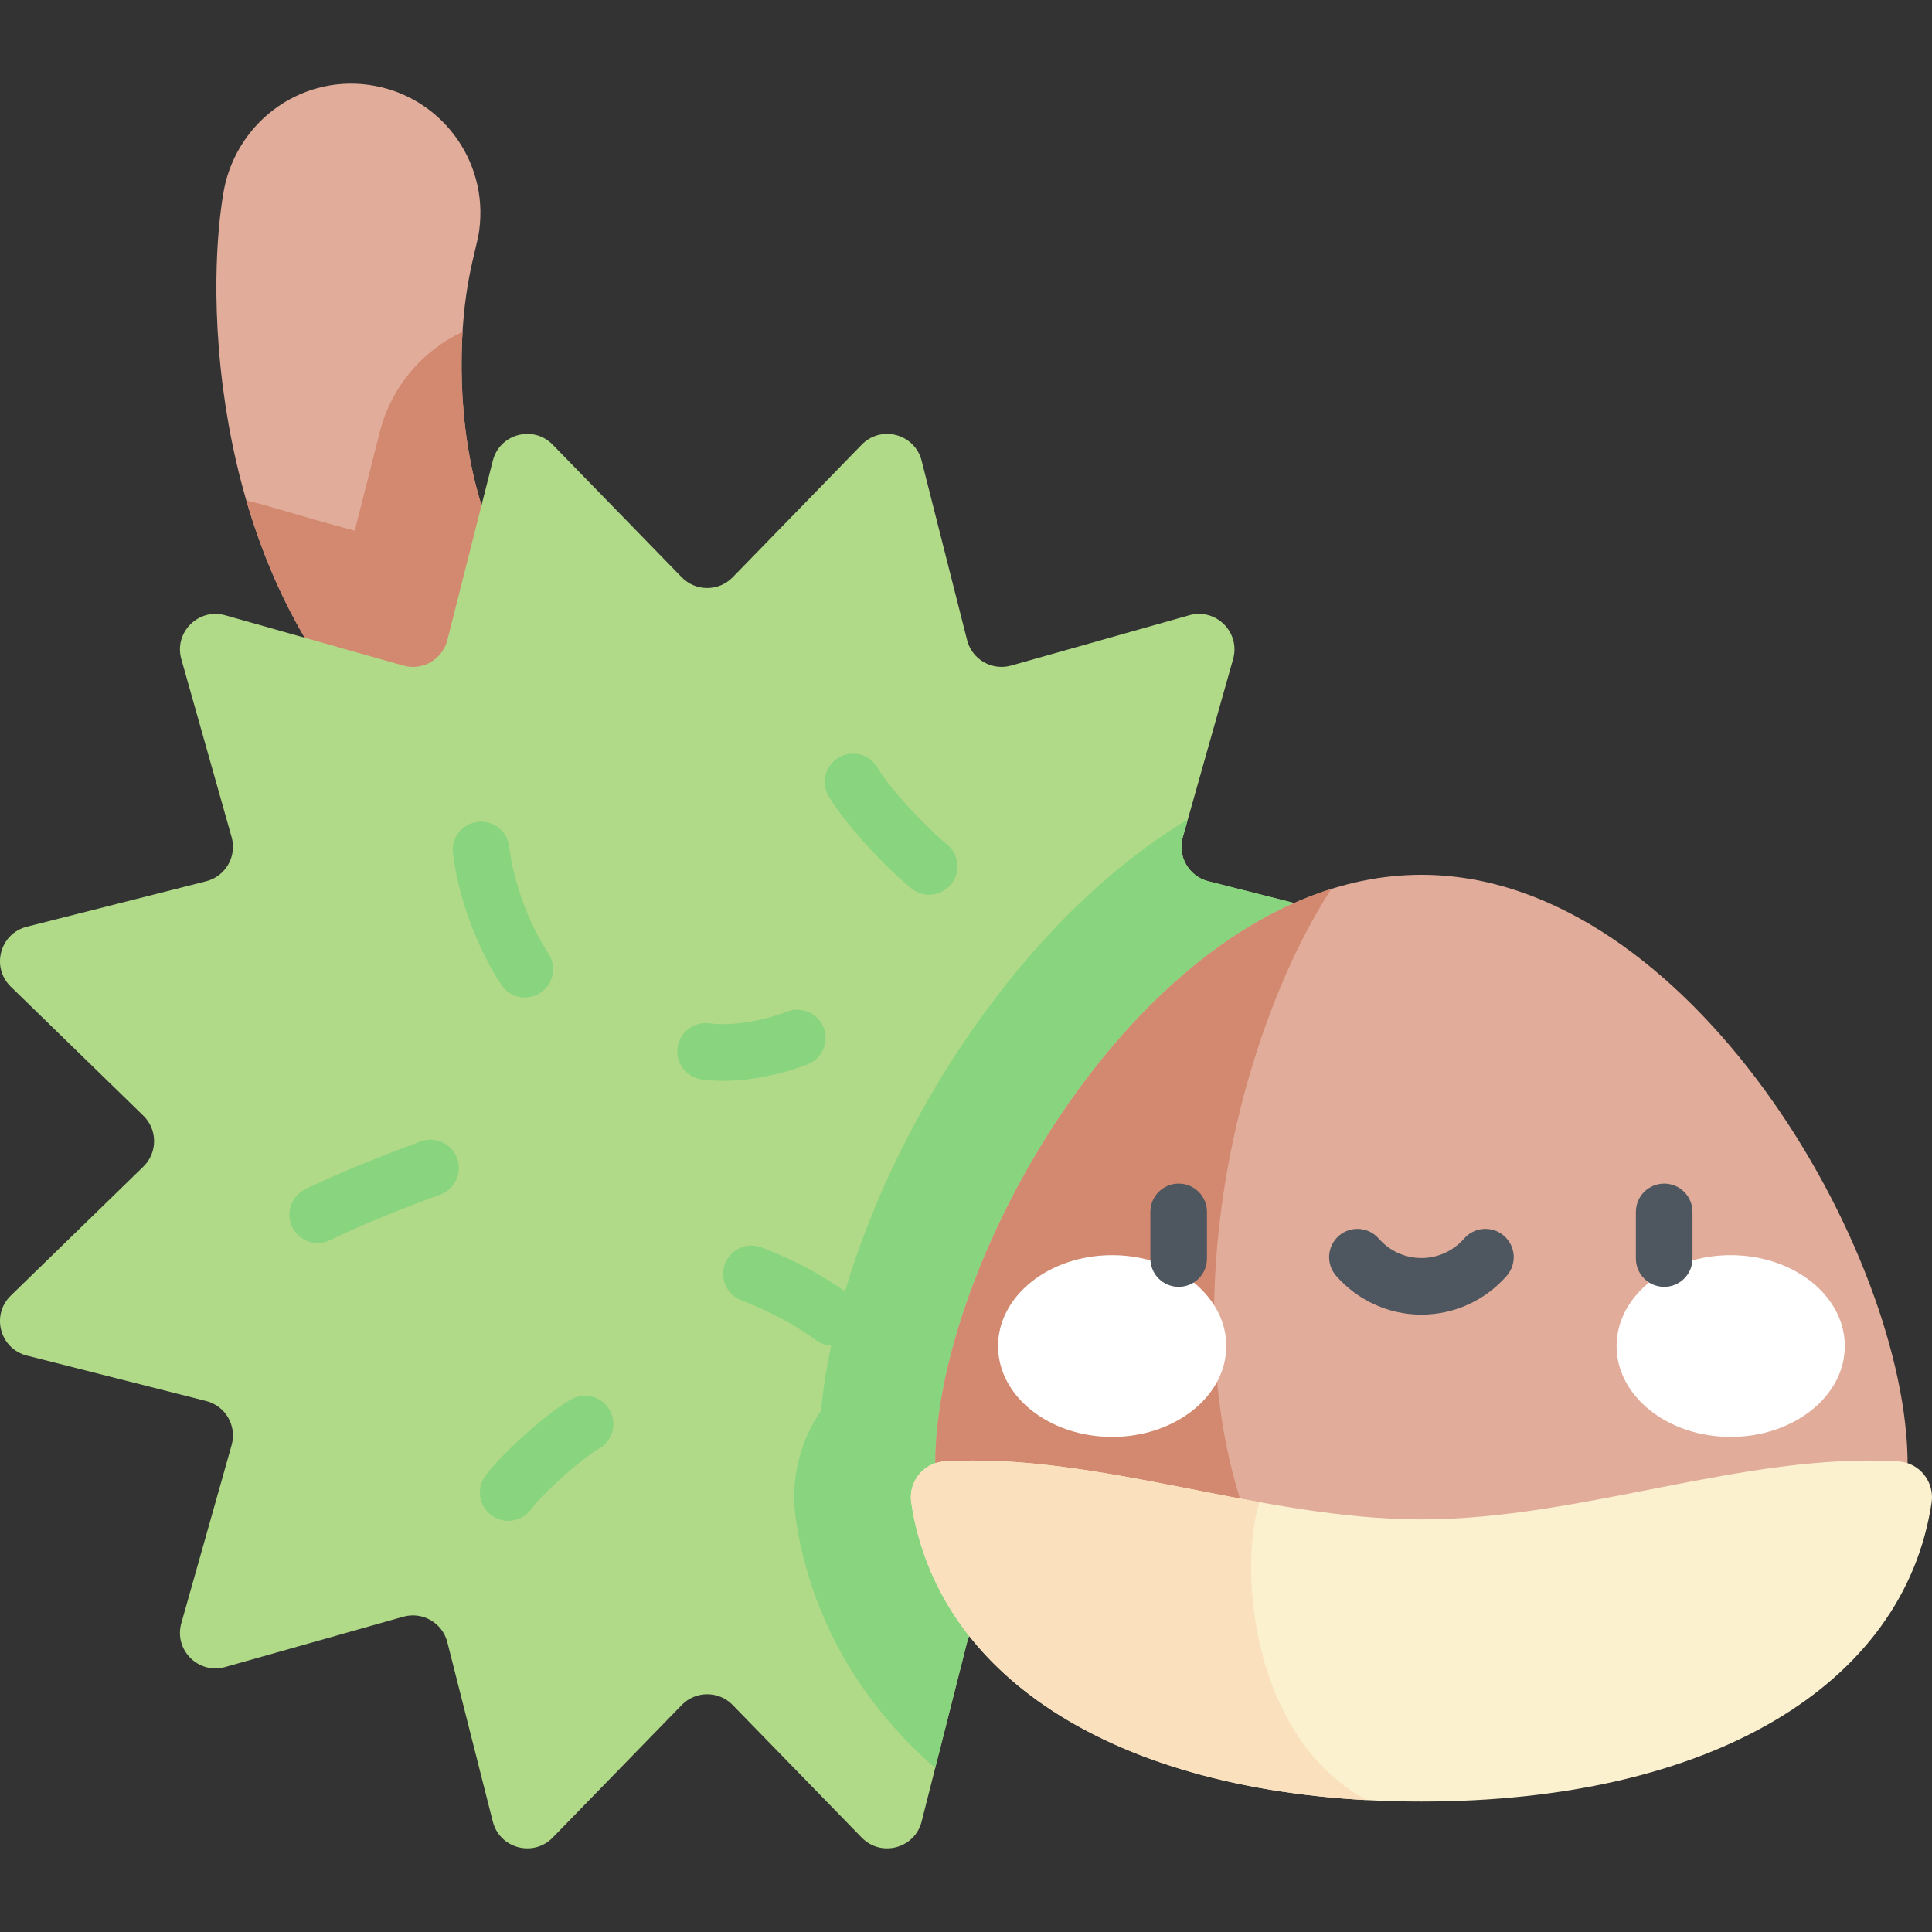 <svg id="Capa_1" enable-background="new 0 0 512 512" height="512" viewBox="0 0 512 512" width="512" xmlns="http://www.w3.org/2000/svg"><rect x="0" y="0" width="512" height="512" fill="#333333" stroke="none"/><g><path d="m122.324 97.736c.117 20.814 4.83 43.89 17.388 60.481 5.906 7.854 13.445 14.168 22.638 18.905l.973.501c11.971 6.168 16.675 20.873 10.507 32.844-5.68 11.023-18.601 15.881-29.957 11.766-51.288-18.522-77.873-66.181-84.801-119.574-3.771-29.373-.247-49.09.017-50.854 2.793-18.719 19.834-31.88 38.586-29.321 18.752 2.558 31.88 19.834 29.321 38.586-.794 5.821-4.79 15.223-4.672 36.666z" fill="#e1ac9a"/><path d="m163.323 177.623-.973-.501c-9.193-4.737-16.733-11.051-22.638-18.905-12.558-16.59-17.27-39.666-17.388-60.481-.02-3.599.078-6.851.255-9.811-10.664 5.013-18.898 14.583-21.941 26.587l-6.622 26.123c-16.1-4.291-23.136-6.799-28.728-7.993 11.851 40.651 37.154 74.63 78.584 89.591 11.357 4.115 24.278-.742 29.957-11.766 6.169-11.971 1.465-26.676-10.506-32.844z" fill="#d2896f"/><path d="m194.17 152.982 34.194-35.133c5.137-5.278 14.071-2.884 15.88 4.255l12.046 47.523c1.303 5.139 6.589 8.191 11.691 6.75l47.179-13.329c7.087-2.002 13.627 4.538 11.625 11.625l-13.329 47.179c-1.441 5.102 1.611 10.388 6.75 11.691l47.523 12.046c7.139 1.81 9.533 10.744 4.255 15.88l-35.133 34.194c-3.799 3.698-3.799 9.802 0 13.5l35.133 34.194c5.278 5.137 2.884 14.07-4.255 15.88l-47.523 12.046c-5.139 1.303-8.191 6.589-6.75 11.691l13.329 47.179c2.002 7.087-4.538 13.627-11.625 11.625l-47.179-13.329c-5.102-1.441-10.388 1.611-11.691 6.75l-12.046 47.523c-1.81 7.139-10.744 9.533-15.88 4.255l-34.194-35.133c-3.698-3.799-9.802-3.799-13.5 0l-34.194 35.133c-5.137 5.278-14.071 2.884-15.88-4.255l-12.046-47.523c-1.303-5.139-6.589-8.191-11.691-6.75l-47.179 13.331c-7.087 2.002-13.627-4.538-11.625-11.625l13.329-47.179c1.441-5.102-1.611-10.388-6.75-11.691l-47.523-12.047c-7.139-1.81-9.533-10.743-4.255-15.88l35.133-34.194c3.799-3.698 3.799-9.802 0-13.5l-35.133-34.194c-5.278-5.137-2.884-14.07 4.255-15.88l47.523-12.046c5.139-1.303 8.191-6.589 6.75-11.691l-13.329-47.179c-2.002-7.087 4.538-13.627 11.625-11.625l47.179 13.329c5.102 1.441 10.388-1.61 11.691-6.75l12.046-47.523c1.81-7.139 10.743-9.533 15.88-4.255l34.194 35.133c3.699 3.799 9.802 3.799 13.5-.001z" fill="#b0da87"/><path d="m314.786 217.149c-19.535 11.847-37.915 29.255-54.204 51.675-23.907 32.908-39.773 72.012-43.022 105.032-5.633 8.196-8.209 18.449-6.625 28.961 3.837 25.45 16.712 48.161 36.902 65.731l8.453-33.348c1.303-5.139 6.589-8.191 11.691-6.75l47.179 13.329c7.087 2.002 13.627-4.538 11.625-11.625l-13.329-47.18c-1.441-5.102 1.61-10.388 6.75-11.691l47.523-12.047c7.139-1.81 9.533-10.743 4.255-15.88l-35.133-34.194c-3.799-3.698-3.799-9.802 0-13.5l35.133-34.194c5.278-5.137 2.884-14.07-4.255-15.88l-47.523-12.047c-5.139-1.303-8.191-6.589-6.75-11.691z" fill="#89d47f"/><path d="m505.539 388.071c0 55.738-57.686 84.126-128.845 84.126s-128.845-28.388-128.845-84.126 57.686-156.24 128.845-156.24 128.845 100.502 128.845 156.24z" fill="#e1ac9a"/><path d="m352.796 235.596c-59.74 18.727-104.948 103.134-104.948 152.475 0 55.738 57.686 84.126 128.845 84.126 10.927 0 21.535-.672 31.667-2.008-115.53-26.471-94.894-173.855-55.564-234.593z" fill="#d2896f"/><g><g fill="#fff"><ellipse cx="294.736" cy="356.715" rx="30.241" ry="24.082"/><ellipse cx="458.651" cy="356.715" rx="30.241" ry="24.082"/></g><g fill="#4e5660"><path d="m312.36 341.032c-4.143 0-7.5-3.357-7.5-7.5v-12.362c0-4.143 3.357-7.5 7.5-7.5s7.5 3.357 7.5 7.5v12.362c0 4.143-3.357 7.5-7.5 7.5z"/><path d="m441.027 341.032c-4.142 0-7.5-3.357-7.5-7.5v-12.362c0-4.143 3.358-7.5 7.5-7.5 4.143 0 7.5 3.357 7.5 7.5v12.362c0 4.143-3.357 7.5-7.5 7.5z"/><path d="m376.693 348.392c-8.667 0-16.91-3.754-22.614-10.299-2.722-3.122-2.398-7.86.726-10.581 3.121-2.723 7.86-2.398 10.581.726 2.855 3.275 6.977 5.154 11.308 5.154s8.452-1.879 11.309-5.155c2.722-3.122 7.46-3.446 10.582-.725 3.122 2.722 3.446 7.46.725 10.582-5.708 6.544-13.95 10.298-22.617 10.298z"/></g></g><path d="m376.694 402.658c-42.526 0-86.21-17.864-126.499-15.355-5.52.344-9.523 5.437-8.699 10.906 7.316 48.526 58.731 79.218 135.197 79.218 76.468 0 127.883-30.692 135.199-79.218.824-5.469-3.178-10.563-8.699-10.906-40.288-2.509-83.973 15.355-126.499 15.355z" fill="#fbf1cf"/><path d="m362.216 477.046c-30.684-16.614-33.942-61.137-28.479-78.967-28.456-5.106-56.75-12.443-83.542-10.775-5.52.344-9.523 5.437-8.699 10.907 6.844 45.395 52.283 75.181 120.72 78.835z" fill="#fae0bd"/><g fill="#89d47f"><path d="m84.195 329.403c-2.788 0-5.465-1.56-6.759-4.238-1.802-3.73-.24-8.214 3.489-10.017 8.34-4.03 18.923-8.407 30.606-12.657 3.896-1.417 8.195.592 9.612 4.483 1.416 3.893-.591 8.196-4.483 9.612-11.216 4.08-21.316 8.253-29.207 12.067-1.052.509-2.164.75-3.258.75z"/><path d="m139.104 264.341c-2.444 0-4.841-1.193-6.28-3.392-6.512-9.939-11.292-22.935-12.787-34.76-.521-4.109 2.39-7.862 6.499-8.382 4.099-.532 7.861 2.389 8.382 6.499 1.224 9.673 5.132 20.299 10.453 28.424 2.27 3.465 1.301 8.113-2.164 10.383-1.267.83-2.692 1.228-4.103 1.228z"/><path d="m134.68 403.034c-1.586 0-3.184-.5-4.542-1.536-3.294-2.513-3.928-7.219-1.416-10.512 5.391-7.068 17.908-17.768 22.969-20.298 3.702-1.854 8.21-.35 10.063 3.355 1.852 3.705.35 8.21-3.355 10.063-2.463 1.242-13.276 10.113-17.748 15.976-1.478 1.936-3.712 2.952-5.971 2.952z"/><path d="m246.233 237.11c-1.683 0-3.374-.563-4.773-1.718-7.02-5.799-17.474-16.971-21.845-24.36-2.109-3.565-.929-8.165 2.637-10.273 3.567-2.109 8.164-.929 10.273 2.637 3.418 5.778 12.579 15.553 18.487 20.433 3.193 2.638 3.644 7.364 1.006 10.559-1.481 1.794-3.624 2.722-5.785 2.722z"/><path d="m220.766 356.658c-1.484 0-2.982-.439-4.291-1.355-4.103-2.869-9.207-6.439-20.087-10.744-3.852-1.523-5.738-5.882-4.214-9.733 1.523-3.852 5.883-5.735 9.733-4.214 11.558 4.573 17.552 8.475 23.163 12.398 3.395 2.374 4.222 7.05 1.849 10.444-1.459 2.087-3.787 3.204-6.153 3.204z"/><path d="m191.696 286.427c-1.974 0-3.881-.12-5.692-.363-4.105-.552-6.986-4.327-6.436-8.432.552-4.106 4.335-6.981 8.432-6.436 5.672.76 13.567-.436 20.623-3.125 3.866-1.476 8.203.468 9.679 4.338 1.475 3.871-.468 8.204-4.339 9.68-7.435 2.833-15.271 4.338-22.267 4.338z"/></g></g></svg>
